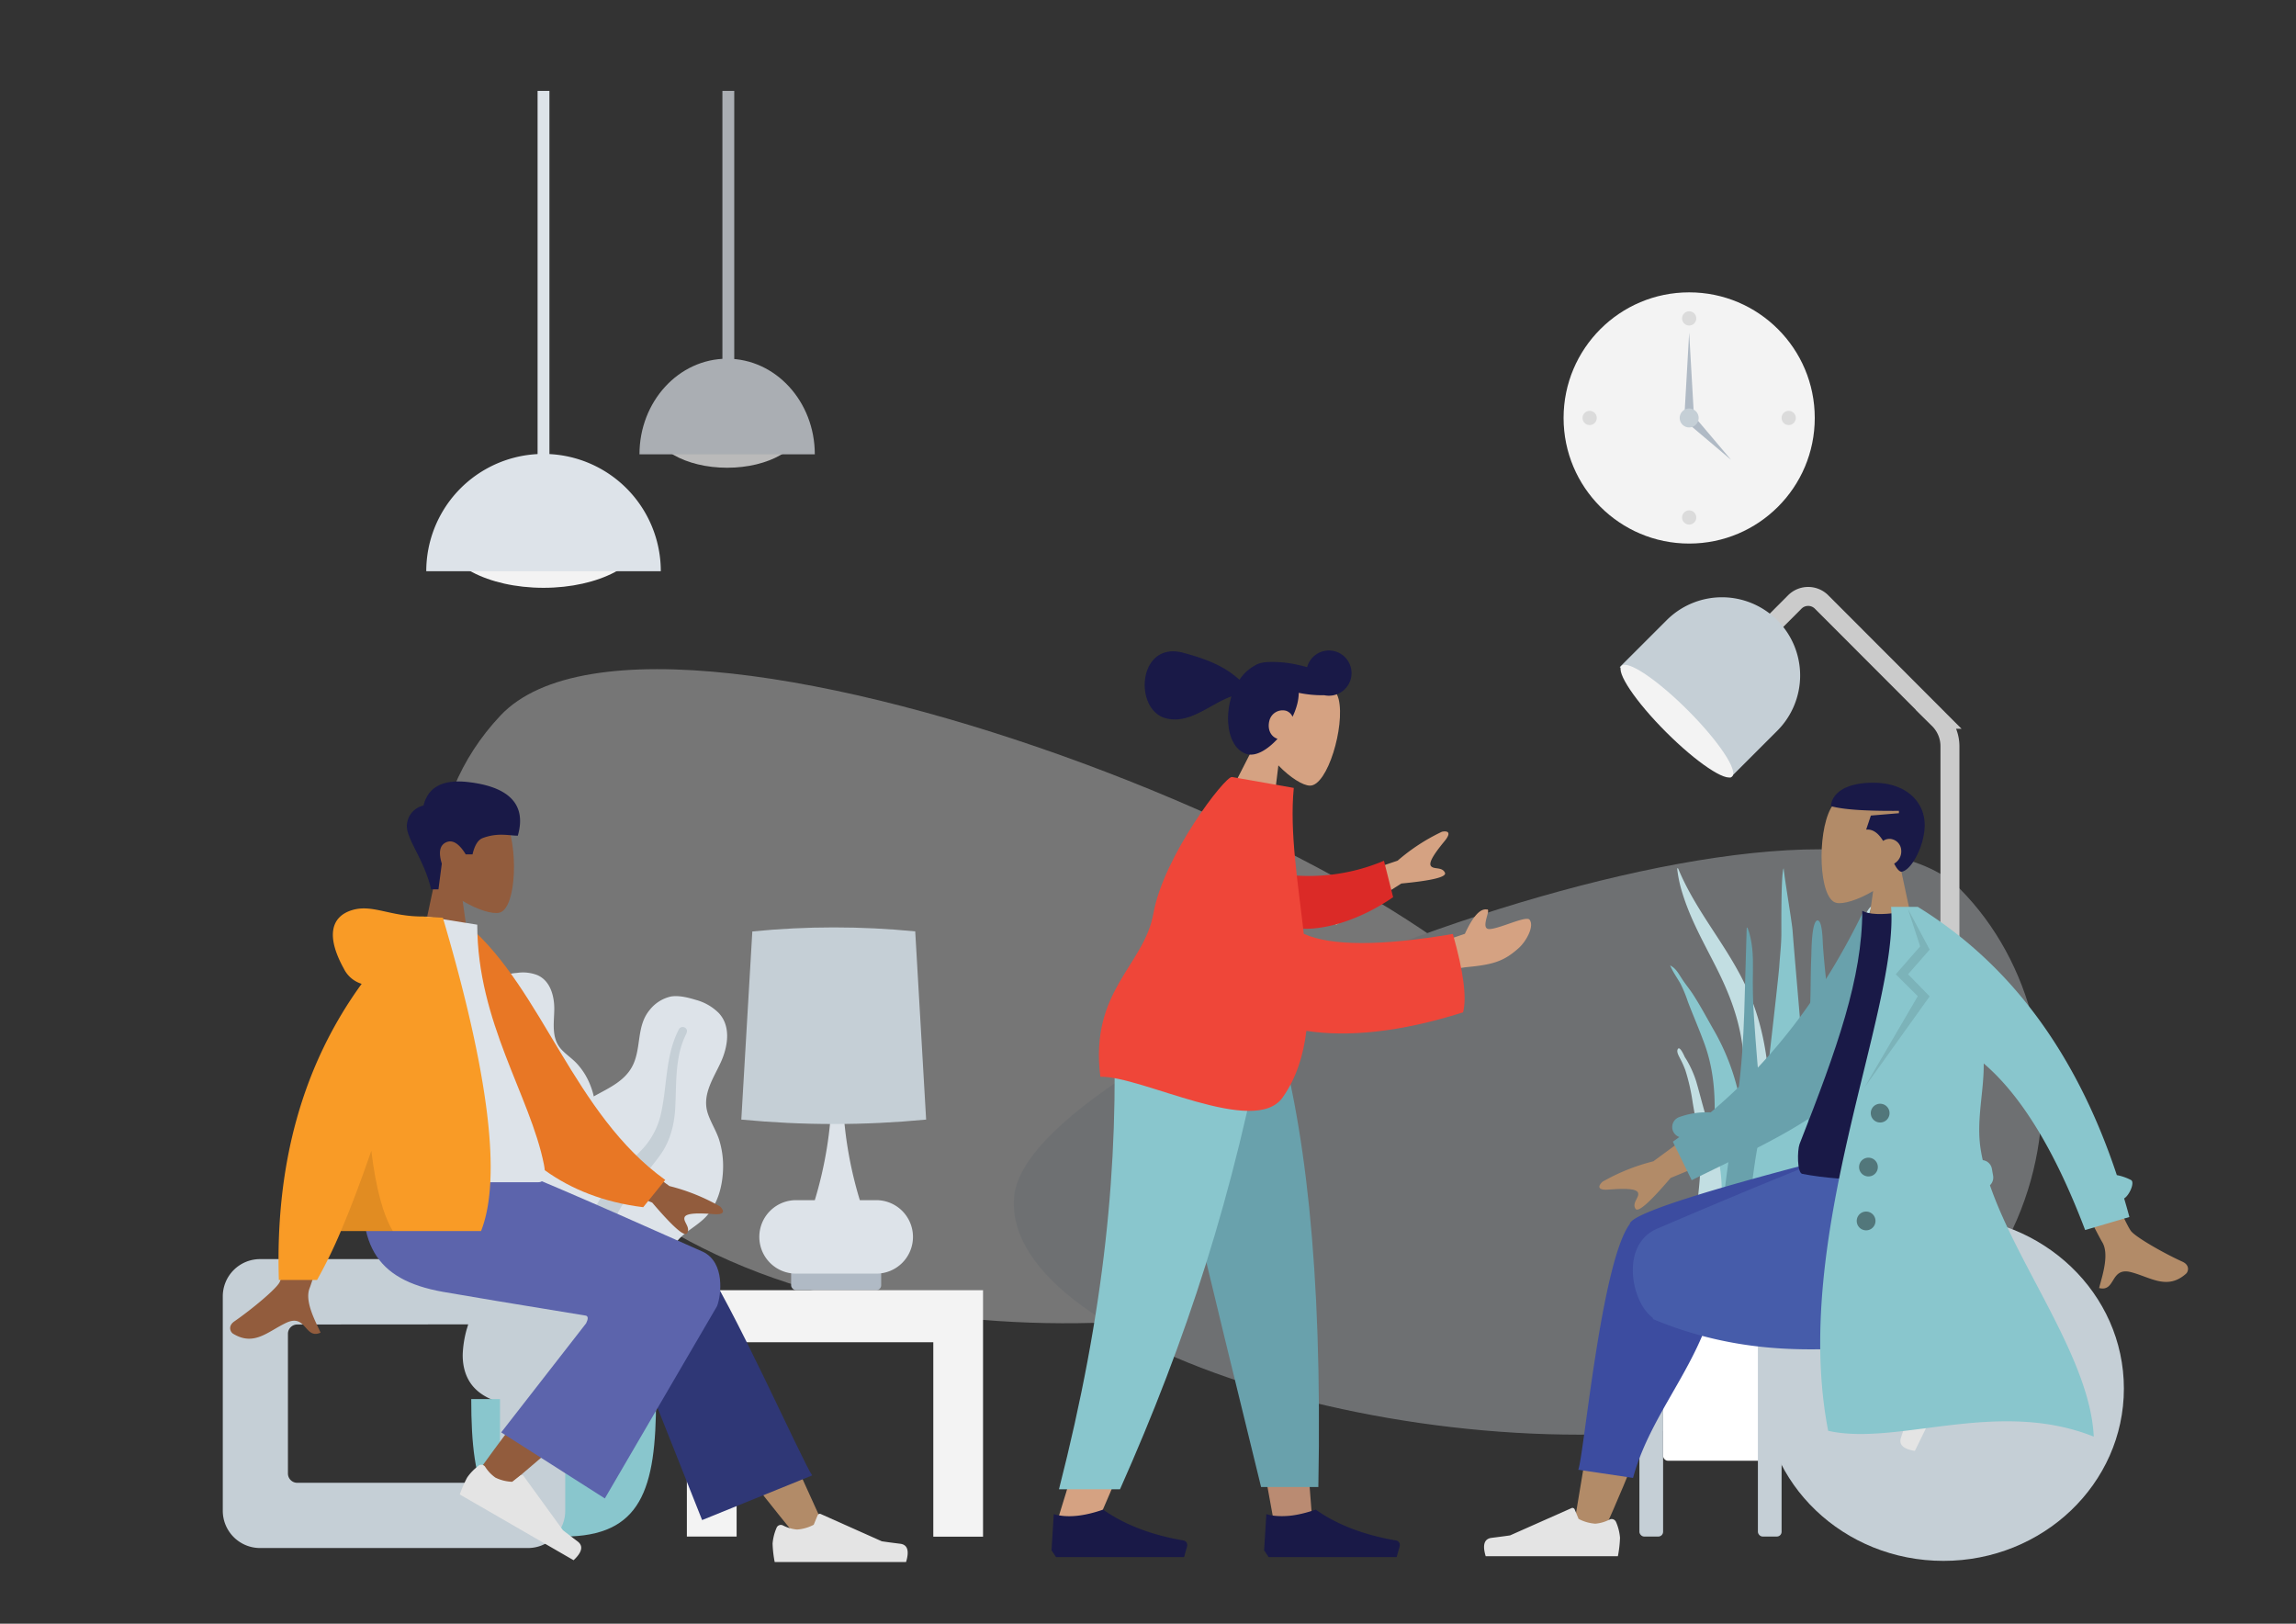 <svg xmlns="http://www.w3.org/2000/svg" viewBox="0 0 841.89 595.28"><rect x="0" y="0" width="841.89" height="595.28" fill="#333333" stroke="none"/><defs><style>.cls-1,.cls-6{fill:#f3f3f3;}.cls-2,.cls-22,.cls-23{fill:#010101;}.cls-2{fill-opacity:0.1;}.cls-11,.cls-3{fill:#b0bac5;}.cls-12,.cls-13,.cls-14,.cls-15,.cls-17,.cls-18,.cls-19,.cls-20,.cls-21,.cls-22,.cls-23,.cls-24,.cls-25,.cls-26,.cls-27,.cls-28,.cls-29,.cls-3,.cls-30,.cls-31,.cls-32,.cls-6,.cls-7{fill-rule:evenodd;}.cls-12,.cls-4{fill:#c5cfd6;}.cls-5{opacity:0.35;}.cls-7,.cls-8{fill:#dde3e9;}.cls-9{opacity:0.7;}.cls-10{fill:none;stroke:#cbcbcb;stroke-width:6.95px;}.cls-13{fill:#89c6cd;}.cls-14{fill:#c2dee2;}.cls-15{fill:#69a1ac;}.cls-16{fill:#fff;}.cls-17{fill:#b28b68;}.cls-18{fill:#191947;}.cls-19{fill:#3c4ca0;}.cls-20{fill:#465caa;}.cls-21{fill:#e4e4e4;}.cls-22{fill-opacity:0.1;}.cls-23{fill-opacity:0.4;}.cls-24{fill:#925c3d;}.cls-25{fill:#2f3776;}.cls-26{fill:#5c64ac;}.cls-27{fill:#e87725;}.cls-28{fill:#f99b26;}.cls-29{fill:#d5a282;}.cls-30{fill:#ba8b72;}.cls-31{fill:#db2a27;}.cls-32{fill:#ef4639;}</style></defs><title>titiktemu</title><g id="Production-Landingpage"><g id="Clock"><circle id="Clock-Frame" class="cls-1" cx="619.38" cy="153.23" r="46.05"/><circle id="Time" class="cls-2" cx="619.38" cy="116.73" r="2.61"/><circle class="cls-2" cx="582.89" cy="153.23" r="2.61"/><circle class="cls-2" cx="655.87" cy="153.23" r="2.61"/><circle class="cls-2" cx="619.38" cy="189.72" r="2.61"/><polygon id="Hand" class="cls-3" points="619.38 121.95 621.12 152.36 617.64 152.36 619.38 121.95"/><polygon class="cls-3" points="634.76 168.6 618.78 155.09 621.24 152.63 634.76 168.6"/><circle class="cls-4" cx="619.38" cy="153.23" r="3.48"/></g><g id="Background-Shape-2" class="cls-5"><path id="Background-Shape" class="cls-6" d="M570.55,395.1c-6-66.94-327.41-196.15-387.08-132.74s-2.31,182.41,122.74,212.88S576.54,462.05,570.55,395.1Z"/><path class="cls-7" d="M371.88,438.6C377.25,381.73,665.16,272,718.61,325.83S758.53,493,646.52,518.89,366.52,495.47,371.88,438.6Z"/></g><g id="Light"><ellipse id="Hanging-Lamp-Light" class="cls-1" cx="199.29" cy="195.95" rx="36.93" ry="19.55"/><path id="Hanging-Lamp" class="cls-7" d="M242.3,209.42a43,43,0,1,0-86,0"/></g><rect id="Wire" class="cls-8" x="197.12" y="33.32" width="4.34" height="139.02"/><g class="cls-9"><ellipse class="cls-1" cx="266.63" cy="155.7" rx="27.6" ry="15.78"/><path class="cls-7" d="M298.77,166.56c0-19.36-14.39-35.05-32.14-35.05s-32.15,15.69-32.15,35.05"/><rect class="cls-8" x="264.89" y="33.32" width="4.34" height="118.16"/></g><path id="Body" class="cls-10" d="M642,236.84,658.1,220.7a6.94,6.94,0,0,1,9.83,0h0l42.94,43A13.89,13.89,0,0,1,715,273.5V558.11"/><rect id="Lamp-Base" class="cls-11" x="688.89" y="557.24" width="51.26" height="6.08" rx="2.61"/><g id="Lamp-Top"><path id="Lamp" class="cls-12" d="M651.67,227.37h0a28.67,28.67,0,0,1,0,40.55l-17.2,17.2-40.55-40.55,17.21-17.2A28.66,28.66,0,0,1,651.67,227.37Z"/><ellipse class="cls-1" cx="614.88" cy="264.38" rx="5.65" ry="28.67" transform="translate(-6.85 512.22) rotate(-45)"/></g><g id="Big-Leaf-Plant"><g id="Big-Ass-Leaf"><path id="leaf" class="cls-7" d="M189.52,356.69a14.65,14.65,0,0,1,7.46.78c4.92,2.09,6.32,7.91,6.26,12.63-.08,5.09-1.16,10.65,2.71,14.75,1.78,1.88,4,3.32,5.73,5.24A24.86,24.86,0,0,1,216.1,397c2,4.62,3,10.07,1.14,14.92-1.6,4.28-5.63,8.13-4.76,13,.91,5.07,6,8.95,9.22,12.73,3.62,4.27,7,9.73,7.49,15.34.53,5.37-1.81,10.8-5.4,14.86-7.17,8.11-17.94,12.09-28.81,12.06-4.61,0-9.84-.21-13.82-2.69a7.67,7.67,0,0,1-2.61-2.82,9.06,9.06,0,0,0-2.52-2.53,14.93,14.93,0,0,1-4.81-6.42c-3.94-9.76-.79-21.84,4.73-30.5,1.3-2.06,2.37-4,1.74-6.48s-2.29-4.86-3.74-7.06a57.31,57.31,0,0,1-4.16-6.58,15.1,15.1,0,0,1-1.29-7.73,26.31,26.31,0,0,1,5.66-13.78c3-3.91,6.47-7.66,6.48-12.79,0-5.44-3.63-10.27-2.08-15.8a10.54,10.54,0,0,1,4-6A16.32,16.32,0,0,1,189.52,356.69Z"/><path id="middle-thing" class="cls-12" d="M187.9,365.38a1.25,1.25,0,0,1,1.59-1c.9.25.88,1.09.86,1.84a24.5,24.5,0,0,0,.81,6.76c1.15,4.63,3.27,8.9,5,13.35a24.31,24.31,0,0,1,1.48,13.74c-.93,4.43-2.39,8.76-3.34,13.2-.84,3.91-1.73,8-.45,11.95,1.23,3.75,3.94,6.82,5.89,10.21a48.09,48.09,0,0,1,6.08,22.86,43,43,0,0,1-.85,11.15c-.5,2.1-1.17,5-3,6.4-.84.67-2.26.9-3-.09s-.08-2.37.13-3.36a51.51,51.51,0,0,0,.87-13.05,47.2,47.2,0,0,0-2-12.48,42.12,42.12,0,0,0-5.32-10.38c-2.24-3.34-4.58-6.68-5.51-10.64s-.18-8.1.85-12c1.08-4.17,2.5-8.22,4-12.27a21.55,21.55,0,0,0,1.15-11.83C191.53,381.56,187.35,373.89,187.9,365.38Z"/></g><path class="cls-7" d="M255.24,366.6a18.73,18.73,0,0,1,8.33,4.81c4.67,5,3.24,12.64.66,18.19-2.77,6-7,12-4.61,18.85,1.09,3.15,2.92,6,4,9.18a32.18,32.18,0,0,1,1.52,10.48c-.12,6.51-1.85,13.45-6.55,18.24-4.14,4.23-10.9,6.69-12.45,12.89-1.61,6.47,2.33,13.71,4.09,19.84,2,6.94,3,15.13.68,22-2.23,6.63-7.84,11.84-14.19,14.77-12.7,5.87-27.44,5-40.17-.72-5.41-2.41-11.42-5.37-14.78-10.38a9.79,9.79,0,0,1-1.58-4.69,11.77,11.77,0,0,0-1.62-4.3,19.45,19.45,0,0,1-2.25-10.1c.54-13.59,10.61-26.23,21.67-33.61,2.62-1.75,4.92-3.53,5.47-6.76s-.12-6.93-.65-10.28a71.47,71.47,0,0,1-1.4-10,19.4,19.4,0,0,1,2.57-9.8c3.12-5.78,8.15-10.16,13.92-13.36,5.56-3.08,11.63-5.69,14.35-11.75,2.89-6.43,1.18-14,5.92-19.77a13.75,13.75,0,0,1,7.87-5C249,364.86,252.34,365.72,255.24,366.6Z"/><path class="cls-12" d="M249,377.23a1.59,1.59,0,0,1,2.37-.33c.92.77.46,1.76,0,2.63a32.18,32.18,0,0,0-2.59,8.43c-1.08,6.08-.84,12.25-1.2,18.4s-1.85,12-5.47,17.05c-3.41,4.77-7.38,9.12-10.81,13.88-3,4.2-6.24,8.62-6.79,13.91-.53,5.1,1,10.14,1.54,15.19,1.05,10.45-.94,20.62-4.86,30.26a56.14,56.14,0,0,1-6.84,12.75c-1.68,2.23-4,5.25-6.83,6-1.32.36-3.11-.11-3.4-1.65s1.14-2.85,1.91-3.92a67.15,67.15,0,0,0,7.85-15A62.07,62.07,0,0,0,218,479a55.73,55.73,0,0,0-.78-15.08c-.88-5.13-1.86-10.31-.88-15.48s4-9.69,7.3-13.82c3.45-4.37,7.23-8.42,11.07-12.45a28.05,28.05,0,0,0,7.54-13.4C244.72,398.29,243.85,387,249,377.23Z"/><path class="cls-12" d="M160,405.19a16.55,16.55,0,0,1,12.73,6.57c3.63,4.51,4.36,10,5.84,15.39a13.73,13.73,0,0,0,4.21,7.15c2,1.65,4.56,2,7,2.79A16.26,16.26,0,0,1,200,447.33c1.88,5.79-.11,11.62.23,17.49.32,5.38,5.63,8.74,9.9,11.32s8,4.93,9.27,9.89c1.35,5.26,1.8,11.13-.06,16.32-3.11,8.65-12.18,12.46-21,13-8,.54-18-.3-23.95-6.08-3.57-3.46-4.87-8.3-4.71-13.11a39.72,39.72,0,0,1,1.46-8.85,40.38,40.38,0,0,0,1.49-6.21c.55-5.63-4.66-6.71-9.09-8.26A21.64,21.64,0,0,1,151.26,462c-2.55-4.82-3.62-10.23-2.09-15.53a18.11,18.11,0,0,1,4.12-7.25c.85-.92,2-1.69,2.81-2.66a3.61,3.61,0,0,0,.31-3.13c-1.14-4.88-4.68-8.92-5.95-13.79-1.14-4.4-.46-9.88,3.56-12.72A10.6,10.6,0,0,1,160,405.19Z"/><path class="cls-3" d="M167,417.91c5.43,5.79,6.91,13.63,7.34,21.24.24,4.26,0,8.76,1.24,12.89,1.07,3.54,3.59,6.25,6.18,8.8,5.21,5.15,11,10.39,12.55,17.84.89,4.37.29,8.88,1.53,13.21A36.2,36.2,0,0,0,201.35,503c1.93,2.67,4.46,4.72,6.58,7.21.65.76,1.57,1.88,1.31,2.95-.32,1.26-1.92,1.66-3.06,1.46-2.64-.46-4.87-3-6.61-4.83a41.6,41.6,0,0,1-6.43-8.83A37.12,37.12,0,0,1,189,489.49c-.69-4.19-.35-8.56-1.93-12.59-2.66-6.77-9.13-10.77-13.8-16-5.82-6.58-4.95-14.77-4.36-22.86.33-4.45.66-9.47-1.59-13.53-.86-1.55-2.77-3-3.14-4.75S165.65,416.47,167,417.91Z"/><path id="Base" class="cls-13" d="M172.79,512.93c0,33.07,5.4,50.39,33.89,50.39s33.88-17.32,33.88-50.39Z"/></g><g id="Table"><rect class="cls-11" x="290.09" y="465.14" width="33.02" height="7.82" rx="1.74"/><path id="Lamp-Body" class="cls-7" d="M298.77,440A145.68,145.68,0,0,0,305,401.72h4A145.68,145.68,0,0,0,315.28,440h5.65a13.47,13.47,0,1,1,0,26.93H292.26a13.47,13.47,0,1,1,0-26.93Z"/><path id="Shade" class="cls-12" d="M275.86,341.49Q290.78,340,305.72,340t29.87,1.46l4,69q-17,1.62-33.89,1.62t-33.88-1.62Z"/><path class="cls-6" d="M270.1,473h90.36v90.36H342.22V492.08H270.1v71.24H251.86V473Z"/></g><g id="Plant"><g id="Succulents"><path class="cls-14" d="M615.37,318.49C623,336.73,636.09,349.4,643,368.36c4.09,11.24,5.8,23.47,5.91,36,.05,6.8-.07,13.61-.1,20.41,0,6.63-.21,13.23-.77,19.82s-1.2,13.17-1.48,19.83c-.22,5.2-.32,11.24-2.08,16-1.4,3.77-5,4.32-5.9-.25a36.1,36.1,0,0,1-.4-8c.07-3.35.27-6.69.37-10,.4-13.44-.12-26.88.15-40.33.26-13.13,1.95-26.26.08-39.3-1.54-10.78-5.46-20-10-28.9-4.34-8.54-9.05-16.86-12-26.57a46.74,46.74,0,0,1-1.8-8.68C615.17,318.27,615.28,318.32,615.37,318.49Z"/><path class="cls-13" d="M613.28,354.47c1.52,1.09,2.36,2.7,3.39,4.28,1.28,2,2.78,3.75,4.06,5.72,2.66,4.11,5,8.47,7.43,12.75A83.58,83.58,0,0,1,638,403.36c1.79,9.73,2.28,19.77,3,29.65.8,10.46,1.61,21,1.71,31.51,0,4.7.3,9.7-.26,14.37-.35,2.91-1.67,5.39-4.63,5.37-6.28-.05-9.24-7-10.47-12.73a107.35,107.35,0,0,1-1.89-25.94c.35-10.37,2.15-20.59,2.93-30.92.82-10.93.36-21.67-3.4-32-1.9-5.21-4.11-10.28-6.09-15.45a49.4,49.4,0,0,0-2.67-6.51c-1.27-2.28-2.84-4.35-3.83-6.81Z"/><path class="cls-14" d="M685.7,332.66l.58-.45a57.86,57.86,0,0,1-2.32,6.38,53,53,0,0,0-1.51,6.2c-1.09,4.93-2.35,9.76-3.37,14.74-2,9.85-1.66,20.46-.32,31.39C680,401.24,682,411.55,683,421.87a141.21,141.21,0,0,1,.37,25.55c-.51,5.55-2.18,12.17-6.75,11.61-2.15-.26-3.27-2.85-3.72-5.77-.72-4.69-.88-9.62-1.16-14.29-.63-10.41-.76-20.79-.88-31.09-.12-9.72-.44-19.63.21-29.11a89.17,89.17,0,0,1,5.38-25c1.48-4,2.88-8.1,4.54-11.92.8-1.83,1.77-3.45,2.56-5.28A11.3,11.3,0,0,1,685.7,332.66Z"/><path class="cls-14" d="M615.22,384.6c.83-1.39,2.66,3.21,2.94,3.79l-.36-.86a38.38,38.38,0,0,1,4.1,8.74c.93,3.12,1.73,6.3,2.6,9.43,1.63,5.89,3.74,11.61,5.23,17.55a57.14,57.14,0,0,1,1.45,17.46,150.42,150.42,0,0,0-.16,18.75c.2,3,1.17,5.74,1.83,8.6s1.18,5.76,2,8.59c.18-.37.2.86.2,1a6,6,0,0,1-.33,2,5.29,5.29,0,0,1-3.34,3.66c-3,.86-5.79-1.87-6.76-4.76a79.68,79.68,0,0,1-2.82-13.06,62.18,62.18,0,0,1-.57-12.05c.36-8,1.8-15.84,2.19-23.82.43-8.68-1.29-16.83-2.73-25.28a74.53,74.53,0,0,0-2.71-12,33.78,33.78,0,0,0-2-4.41C615.52,387,614.66,385.57,615.22,384.6Z"/><path class="cls-15" d="M639.58,371.05c-.34,9.94-.94,19.81-2.26,29.65-1.35,10-2.91,20-4.21,30.09-1.27,9.79-2.6,19.73-2.42,29.65.13,7.31-1.08,19.67,7,23.27s10-11.94,10.53-17.09c1-9.87.69-19.85.19-29.78-.51-10.19-1.37-20.33-2.44-30.49-1.18-11.28-2.11-22.61-2.86-33.92-.37-5.59-.46-11.18-.35-16.77.09-5.28-.11-10.62-2-15.63l-.29.21"/><path class="cls-13" d="M682,402.55c-1.48,2.15-3,4.28-4.36,6.56a34.6,34.6,0,0,0-5.44,14.46c-1.42,12.21-.28,25.4,0,38,0,2.57-.27,5.07.74,7.51.92,2.22,2.64,3.91,4.27,3.9,3.51,0,3-8.6,3-12.38,0-6.62-.73-13.31-.67-19.93A139.44,139.44,0,0,1,681,421.29a111.36,111.36,0,0,1,4.23-18c.26-.78,2.11-6.84.36-5.8"/><path class="cls-15" d="M666.53,337.42c-2.31,0-2.29,11.49-2.36,13-.25,5.33-.2,10.66-.35,16-.35,11.63-.78,23.36-2.52,34.85-.94,6.19-2,12.35-3.21,18.49s-2.75,12.3-3.52,18.54c-.75,6-.33,12.1-.23,18.13a161.58,161.58,0,0,0,1.08,18.14c.2,1.48.43,3,.68,4.43a33.33,33.33,0,0,0,.43,3.92c.55,1.87,2.93,2.48,4.54,2.19,4.33-.79,7.1-6.24,8.59-10.22a95.66,95.66,0,0,0,3.88-15.95,138.16,138.16,0,0,0,2.09-18.4c.63-12.55-.17-25.12-1.07-37.63-.5-7-1.08-13.89-2-20.81s-2-13.74-2.74-20.65c-.54-5-1.06-10-1.41-15.08-.08-1.2-.15-8.9-1.91-8.9"/><path class="cls-13" d="M663.64,421c-.38-12.06-5.23-65.06-6.33-79.65-.27-3.65-2.93-18.85-3.28-23-.93,1.17-.85,19.38-.84,23.57s-.5,8.21-.77,12.33-6.48,58.46-7.28,62.49c-1.61,8-2.68,16.28-3.51,24.49-.8,8-2.06,16.45-1,24.49a24.69,24.69,0,0,0,1.28,5.38c.69,1.84,1.16,3.54,1.72,5.46.89,3.1,2.5,5.82,5,7.1,5.09,2.62,7.81-3.32,9.2-8.49a137.73,137.73,0,0,0,4.29-25.31c.74-9.6,1.82-19.21,1.52-28.87"/></g><g id="Planter"><rect id="Vase" class="cls-16" x="609.82" y="456.46" width="79.07" height="79.07" rx="1.74"/><rect id="Leg" class="cls-4" x="601.13" y="465.14" width="8.69" height="98.18" rx="1.74"/><rect class="cls-4" x="644.58" y="465.14" width="8.69" height="98.18" rx="1.74"/><rect class="cls-4" x="688.89" y="465.14" width="8.69" height="98.18" rx="1.74"/></g></g><g id="Head"><path class="cls-17" d="M696.92,318.28c4-4.65,6.64-10.35,6.19-16.73-1.29-18.39-26.89-14.35-31.87-5.07s-4.39,32.83,2,34.49c2.56.66,8-1,13.6-4.31l-3.5,24.71H704Z"/></g><path id="Combined-Shape" class="cls-18" d="M690.5,308.29a4.11,4.11,0,0,1,2.35-.75,4.42,4.42,0,0,1,4.29,4.3,5.11,5.11,0,0,1-2.6,4.77c.82,1.59,1.64,2.75,2.6,3,3.72-.37,8.6-9.6,8.6-17.18,0-8.3-6.6-15.47-18.91-15.47-11.06,0-15.25,4.56-15.47,8.59,4.74,1.3,13,1.8,24.93,1.72v.86L686,299l-1.72,5.15C687,303.9,688.94,305.78,690.5,308.29Z"/><ellipse id="Ballsy-Ball" class="cls-4" cx="712.61" cy="509.07" rx="66.17" ry="63.17"/><path id="Skin" class="cls-17" d="M587.56,562.49c11-24.37,19-45.59,22.17-56.79,5.48-19.17,9.64-36,10.69-42.34,2.51-15-19.3-15.89-22.18-8.43-4.37,11.3-12,48.43-21.14,104.51ZM715.29,486c-10.1-4-45.48-16.49-62.55-20-4.9-1-9.65-2-14.12-2.81-13.28-2.53-20.16,21.43-7.37,23.27,31.85,4.58,77,9.32,80.88,9.85C717.54,497,721.64,488.52,715.29,486Z"/><path id="Leg-Back" class="cls-19" d="M630.47,456.58l54.64-27.82V422.7h-6.5q-79.29,20.21-81,25.9a.65.65,0,0,0,0,.13l-.08.1c-10.47,14.41-16.75,84.76-18.81,90l20.08,3c7.68-28.48,32.25-48.32,31.6-82.43A11.56,11.56,0,0,0,630.47,456.58Z"/><path id="Leg-Front" class="cls-20" d="M680.57,473.1c5-1,9.61-1.9,13.55-2.59,25.45-4.46,32.87-18.08,28.48-47.81H675.71c-7.66,2.2-47.47,18.9-68.12,27.78-13.67,5.87-9.36,27.06-1.62,32.57a.74.74,0,0,0,.43.67C648,501,681,491.92,692,494.82l5.09-16.06Z"/><path id="shoe" class="cls-21" d="M711.83,483.46a18.33,18.33,0,0,1,5.81,1.23,42.1,42.1,0,0,1,5.76,3.67l-21.25,43.56q-6.43-1-5.1-4.91t2.15-6.48l.85-24.65a.87.87,0,0,1,.89-.83h0l3.79.24a15.34,15.34,0,0,0,4.26-4.73,13.89,13.89,0,0,0,.93-5.43h0a1.72,1.72,0,0,1,1.76-1.68Z"/><path class="cls-21" d="M592.57,558a18.19,18.19,0,0,1,1.45,5.76,42.75,42.75,0,0,1-.78,6.78H544.77q-1.89-6.24,2.18-6.74c2.71-.34,5-.64,6.76-.9l22.53-10a.86.86,0,0,1,1.14.44v0l1.45,3.51a15.31,15.31,0,0,0,6.12,1.76,13.85,13.85,0,0,0,5.29-1.54h0a1.72,1.72,0,0,1,2.28.84S592.56,557.94,592.57,558Z"/><path class="cls-17" d="M633.64,405.63l-27.41,20.13a73.4,73.4,0,0,0-18.64,7.49c-1.17,1.07-2.6,3.24,2.29,2.87s10-.55,10.72,1.11-2.29,3.66-.92,5.91q1.37,2.25,12.88-11.28l27.14-11.25Zm124.06-8.39L742.56,400q26.36,52.29,28.23,55.3c2.81,4.5,0,12.63-1.1,16.91,6.23,1.57,3.93-7.89,11.81-5.79,7.19,1.92,13.23,6.63,20.07.54.85-.75,1.49-3.12-1.31-4.4-7-3.17-17.27-9.06-18.92-11.3Q778,446.64,757.7,397.24Z"/><path id="Back-Arm" class="cls-15" d="M627.26,407.82a29.43,29.43,0,0,0-11.48,1.71,3.87,3.87,0,0,0,0,7.32l-2.38,1.71,6.91,14.12c29.1-14.51,56.46-25.45,68.92-49.41,4.19-8,2.77-35.35,3.17-45.28l-9.19-3.77C670.35,360.7,653,386.11,627.26,407.82Z"/><path id="Shirt" class="cls-18" d="M724.65,430.36q-40.53,4.45-63.8,0c-1.93-.37-1.84-8.65-1-10.92,13.88-35.24,23-61,23-85.51q3.83,2,13.38.6C713.4,359.75,721.27,388.69,724.65,430.36Z"/><path id="Coat-Front" class="cls-13" d="M729.67,434.53a3.9,3.9,0,0,0,1.16-3.49l-.45-2.54a3.86,3.86,0,0,0-3.35-3.17c-.29-1.29-.54-2.57-.74-3.84-1.74-10.74,1.23-21.27,1.09-31.61q20.73,17.69,37.19,61.07l16.23-4.77c-.62-2.3-1.26-4.58-1.93-6.82,1.88-1.07,4.07-5.94,2.49-6.76a19.1,19.1,0,0,0-5.17-1.79q-22.32-67.23-73-98.35h-9.77c2.88,38.06-36.87,121.14-23.07,192.1,25.51,5.69,61.93-12,97.38,2.13C766.4,498.12,740,464.55,729.67,434.53Z"/><polygon id="Shade-Lapel" class="cls-22" points="699.63 333.32 704.07 346.96 695.14 357.18 703.21 365.21 683.68 398.64 707.56 365.28 699.63 357.18 707.56 348.15 699.63 333.32"/><path id="Buttons" class="cls-23" d="M689.41,411.53a3.44,3.44,0,1,0-3.44-3.44A3.44,3.44,0,0,0,689.41,411.53Zm-4.3,19.77a3.44,3.44,0,1,0-3.43-3.44A3.44,3.44,0,0,0,685.11,431.3Zm-.86,19.76a3.44,3.44,0,1,0-3.43-3.43A3.44,3.44,0,0,0,684.25,451.06Z"/><g id="Head-2" data-name="Head"><path class="cls-24" d="M159.65,321.94c-3.94-4.62-6.6-10.28-6.16-16.63,1.29-18.28,26.73-14.26,31.68-5s4.36,32.63-2,34.28c-2.55.66-8-1-13.52-4.29l3.47,24.56h-20.5Z"/></g><path id="Hair" class="cls-18" d="M158.07,326.05c-2.57-11.44-9.9-19.25-8.78-24.36a7.76,7.76,0,0,1,6-6.37q2.51-10.14,16.17-8.63c13.67,1.52,22,7.19,18.41,19.68-3.31,0-7.31-1.19-12.84.86-1.75.65-3,2.67-3.76,6h-2.5q-3.65-6-7.17-4.43T162,316.62l-1.23,9.43Z"/><path id="Seat" class="cls-12" d="M81.69,475.28v78.59a13.67,13.67,0,0,0,13.67,13.66h98.23a13.67,13.67,0,0,0,13.67-13.66V475.28a13.67,13.67,0,0,0-13.67-13.67H95.36A13.67,13.67,0,0,0,81.69,475.28Zm98.24,10.25a3.42,3.42,0,0,1,3.41,3.42V540.2a3.42,3.42,0,0,1-3.41,3.42H109a3.42,3.42,0,0,1-3.42-3.42V489a3.42,3.42,0,0,1,3.42-3.42Z"/><path id="LegLower" class="cls-17" d="M292,563.26q-25.26-30.84-34.18-45.74c-10.19-17-18.53-32.12-21.16-37.9-6.27-13.78,14.45-20.23,19.13-13.8q10.65,14.6,45.47,91.82Z"/><path class="cls-25" d="M257.45,557.28l-31.34-78.89c-6.7-14.39,25.67-23.84,30.6-17.15,11.18,15.2,37.76,75.14,41.1,79.67Z"/><g id="Lower-Leg"><path class="cls-24" d="M174,541.46c6.11-8.91,28.32-38.87,40.41-51.27,3.48-3.56,6.87-7,10.08-10.16,9.53-9.48,28.52,6.44,19,15.07-23.7,21.48-58.28,50.49-61.17,53.07C178.24,551.8,170.14,547.06,174,541.46Z"/></g><path id="shoe-2" data-name="shoe" class="cls-21" d="M175.4,537.44a18.2,18.2,0,0,0-4.1,4.24,43.55,43.55,0,0,0-2.71,6.22L210.32,572q4.73-4.43,1.47-6.89T206.42,561L192,541.13a.85.85,0,0,0-1.19-.19h0l-3,2.31a15.42,15.42,0,0,1-6.15-1.53,14,14,0,0,1-3.78-4h0a1.71,1.71,0,0,0-2.38-.41Z"/><path class="cls-21" d="M284.72,560.19a18.18,18.18,0,0,0-1.43,5.73,42.09,42.09,0,0,0,.77,6.74h48.17c1.26-4.14.53-6.37-2.16-6.7s-4.94-.63-6.73-.9l-22.39-10a.86.86,0,0,0-1.13.43v0L298.37,559a15.24,15.24,0,0,1-6.08,1.75,13.87,13.87,0,0,1-5.26-1.53h0a1.69,1.69,0,0,0-2.26.84A.37.37,0,0,0,284.72,560.19Z"/><path id="Leg-and-Butt" class="cls-26" d="M214.83,482.33q-39.08-6.37-52.35-8.71c-25.22-4.45-32.57-18-28.22-47.63h46.46q9.22,2.67,77.08,32.95c8.14,4,6.63,15.95,5.14,19.88q-.09.24-41.16,70.53l-38-24.21,31.14-40C215.72,483.52,215.7,482.57,214.83,482.33Z"/><path id="Skin-2" data-name="Skin" class="cls-24" d="M212.15,429.7l27,11.19q11.45,13.44,12.8,11.21c1.35-2.24-1.59-4.22-.92-5.87s5.8-1.49,10.66-1.11,3.44-1.79,2.27-2.86a73.12,73.12,0,0,0-18.52-7.44l-27.25-20ZM102.53,470.07c-1.22,2.49-10.28,10-16.56,14.34-2.53,1.73-1.48,3.94-.53,4.53,7.75,4.78,12.85-.87,19.56-4,7.35-3.42,6.73,6.23,12.55,3.63-1.78-4-6-11.47-4-16.37q1.32-3.27,17.85-56.64l-17.85-.07Q105,465,102.53,470.07Z"/><path id="Coat-Back" class="cls-27" d="M164.29,340.6l7.39-1.27c27.4,23.67,38.66,69.16,72.25,93.25l-8.08,10C177.57,435.39,163.12,379.91,164.29,340.6Z"/><path id="Shirt-2" data-name="Shirt" class="cls-7" d="M132.09,433.42h65.36c3,0,2.42-4.31,2-6.49C194.46,401.82,175,374.75,175,339l-18.86-3C140.56,361.12,135.17,392,132.09,433.42Z"/><path id="Coat-Front-2" data-name="Coat-Front" class="cls-28" d="M132.61,360.69a10.78,10.78,0,0,1-6.5-5.5c-6.89-12.44-4.4-19.28,3-21.53S143,336,154.73,336a11.88,11.88,0,0,1,1.76.12l5.9.34q25.4,86.07,14,114.86H125a176.51,176.51,0,0,1-8.75,17.94h-14Q100.21,405.32,132.61,360.69Z"/><path id="Shade-2" data-name="Shade" class="cls-22" d="M136.16,421.89q2.43,20.3,7.89,29.47H125Q130.29,438.92,136.16,421.89Z"/><g id="humaaan-12"><g id="Head-3" data-name="Head"><path class="cls-29" d="M461.46,270.29c-2.53-5.32-3.6-11.3-1.59-17.14,5.79-16.82,28.65-6.65,31,3.24s-4.11,31.7-10.52,31.63c-2.56,0-7.25-2.9-11.6-7.41l-2.92,23.9-19.22-5.15Z"/></g><path id="hair-2" data-name="hair" class="cls-18" d="M468.44,270.87c-3.61,3.93-7.83,6.5-11.13,5.61-6.25-1.67-8.46-11.23-6.05-20.22l.27-.94c-7.83,2.77-15.33,10.35-24.09,8-11.91-3.19-10.21-28.49,6.44-24,11.32,3,16.45,6.17,20.59,9.9a16.15,16.15,0,0,1,5.89-5.36,6.6,6.6,0,0,1,2.28-.85,9.82,9.82,0,0,1,1.77-.26,41.66,41.66,0,0,1,12.3,1.18q1.32.3,2.58.66a8.29,8.29,0,1,1,6.29,10.29,42.38,42.38,0,0,1-9.36-.88,17.66,17.66,0,0,1-.64,4.43,24.68,24.68,0,0,1-1.64,4.35,3.9,3.9,0,0,0-2.37-2.2,5,5,0,0,0-6.09,3.52C464.64,267.22,465.84,270,468.44,270.87Z"/><polygon id="Leg-2" data-name="Leg" class="cls-30" points="422.06 372.67 452.44 477.35 466.72 555.94 481.06 555.94 466.75 372.67 422.06 372.67"/><path class="cls-29" d="M408.41,372.67c2.12,54.38,1.28,84,.81,89s-3.17,38-21.52,95.94h14.91c24.31-55.56,32.79-88.65,35.58-95.94s11-37,23-89Z"/><path id="Pant" class="cls-15" d="M421.41,372.67q11.85,54,41,172.49h21c1.55-81.06-5-134.41-16.46-172.49Z"/><path class="cls-13" d="M408.3,372.67c2.08,54.38-3.3,108-20,173.33h22.38c24.35-54.73,41.8-108,53.73-173.33Z"/><path id="Shoe-3" data-name="Shoe" class="cls-18" d="M385.57,568.37l.82-13.26q7.23,2.11,18.11-1.66,11.7,8.28,29.45,11.31h0a1.66,1.66,0,0,1,1.35,1.92,1,1,0,0,1,0,.17l-1.13,4H387.22Z"/><path class="cls-18" d="M463.52,568.37l.82-13.26q7.23,2.11,18.11-1.66,11.7,8.28,29.45,11.31h0a1.66,1.66,0,0,1,1.35,1.92,1,1,0,0,1,0,.17l-1.13,4H465.17Z"/><path id="Skin-3" data-name="Skin" class="cls-29" d="M481.39,326.05l31.09-10.52a71.1,71.1,0,0,1,16.23-10.59c1.5-.34,4-.26,1,3.4s-6,7.63-5.06,9.09,4.16.22,5.18,2.54q1,2.32-16,3.94l-23.92,15.22ZM523.48,347l13.66-4.65q4.36-9.49,8-8.92c2-.54-2.71,7.28,1,7.18s13.44-5,14.7-3.44c1.86,2.32-1.15,7.9-4,10.44-5.29,4.74-9.21,6-18.49,6.9q-7.27.7-16.37,5.11Z"/><path id="Sleeve" class="cls-31" d="M468.2,320.16a70.73,70.73,0,0,0,39.26-4.59l3.37,13.35c-11.45,7.95-26.55,13.48-38.47,11C463,338,460.15,325.75,468.2,320.16Z"/><path id="Clothes" class="cls-32" d="M478.07,342.36q15.1,6.74,54.66.05,5.87,20.73,3.74,28.73c-23.25,7.37-42.36,9.11-57.45,6.79-1.09,9-3.68,17.29-8.69,24.4-10.31,14.62-51.6-7.88-66.87-7.58-3.95-31.64,16.07-40.69,19.47-59.89,3.73-21,26.32-50.43,28.81-50l22.66,4C472.82,305.15,476,324,478.07,342.36Z"/></g></g></svg>